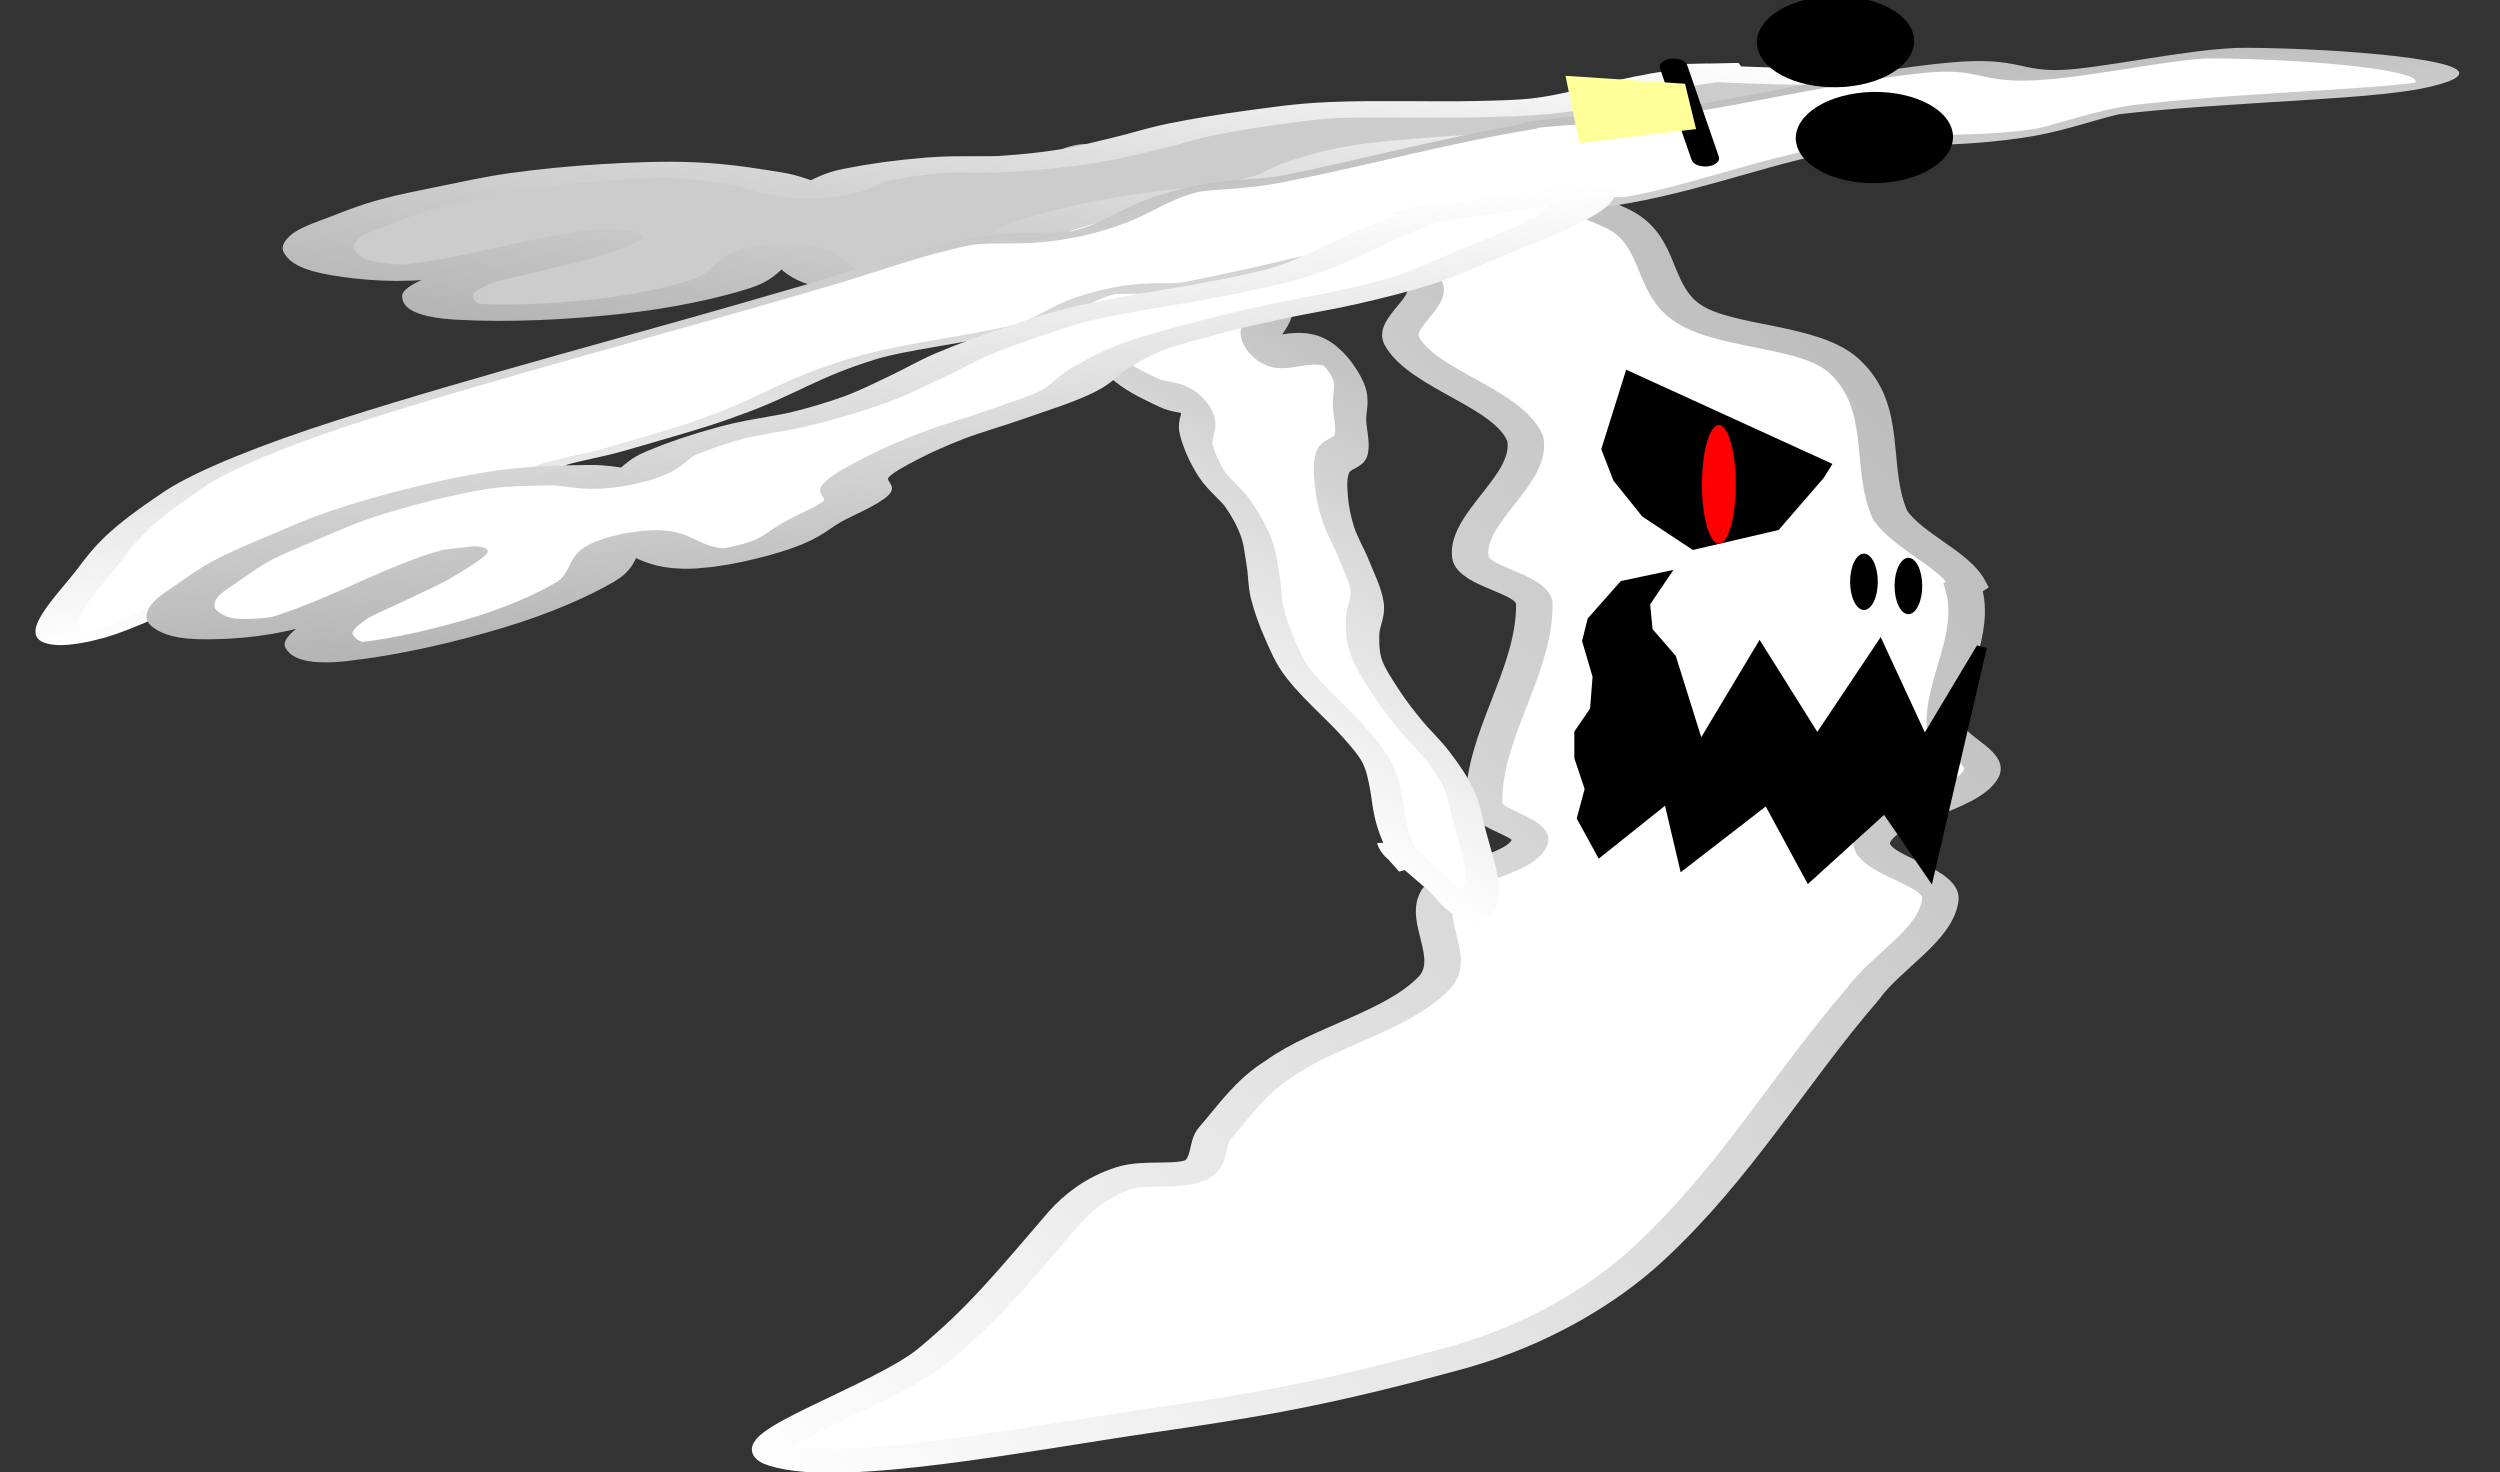 <svg version="1.1" width="90" height="53" viewBox="3 2 90 53" xmlns="http://www.w3.org/2000/svg" xmlns:xlink="http://www.w3.org/1999/xlink">
  <rect x="3" y="2" width="90" height="53" fill="#333333" stroke="none"/>
  <defs>
    <linearGradient id="grad_1" y2="1">
      <stop offset="0" stop-color="#B2B2B2" stop-opacity="1"/>
      <stop offset="1" stop-color="#FFFFFF" stop-opacity="1"/>
    </linearGradient>
    <linearGradient id="grad_2" y2="1">
      <stop offset="0" stop-color="#FFFFFF" stop-opacity="1"/>
      <stop offset="1" stop-color="#B2B2B2" stop-opacity="1"/>
    </linearGradient>
    <linearGradient id="grad_3" y2="1">
      <stop offset="0" stop-color="#FFFFFF" stop-opacity="1"/>
      <stop offset="1" stop-color="#B2B2B2" stop-opacity="1"/>
    </linearGradient>
    <linearGradient id="grad_4" y2="1">
      <stop offset="0" stop-color="#B2B2B2" stop-opacity="1"/>
      <stop offset="1" stop-color="#FFFFFF" stop-opacity="1"/>
    </linearGradient>
    <linearGradient id="grad_5" y2="1">
      <stop offset="0" stop-color="#FFFFFF" stop-opacity="1"/>
      <stop offset="1" stop-color="#B2B2B2" stop-opacity="1"/>
    </linearGradient>
  </defs>
  <!-- Exported by Scratch - http://scratch.mit.edu/ -->
  <path id="ID0.23091162228956819" fill="#FFFFFF" stroke="url(#grad_1)" stroke-width="2" stroke-linecap="round" d="M 216 176 C 216.726 173.922 219.231 172.473 220.250 170.250 C 221.429 166.253 220.284 161.321 222.750 157.850 C 224.581 155.222 229.100 155.547 231.250 153.500 C 233.414 151.455 232.707 147.283 235.250 145.500 C 241.111 141.406 252.247 136.218 255.250 137.650 C 257.715 138.842 248.259 146.152 245.750 151.100 C 245.342 152.552 247.548 154.246 247 155.750 C 245.829 158.954 241.179 160.477 240.250 163.850 C 239.773 167.226 243.566 170.467 243.250 173.750 C 243.080 175.446 239.938 175.856 239.750 177.550 C 239.670 183.175 242.580 188.641 242.500 194.250 C 242.480 195.652 239.658 196.184 240 197.500 C 240.533 199.474 243.990 199.842 245 201.850 C 245.886 204.086 243.925 207.172 245.250 209.250 C 247.284 212.435 251.289 213.694 253.750 216.400 C 255.334 217.907 256.189 219.909 257.250 221.750 C 257.736 222.600 257.453 224.079 258.250 224.800 C 259.367 225.514 261.041 224.900 262.250 225.500 C 263.632 226.185 264.702 227.428 265.500 228.800 C 268.279 233.702 269.913 236.805 272.750 240.350 C 275.272 243.497 283.458 247.618 281.250 248.550 C 277.780 250.227 267.726 247.247 261 245.750 C 255.125 244.442 251.325 243.539 243.750 240.350 C 239.682 238.575 236.076 235.421 233.500 231.800 C 228.718 225.077 225.809 217.296 221.750 210.150 C 220.480 207.452 217.694 205.190 217.500 202.250 C 217.370 200.203 221.531 199.409 221.250 197.350 C 220.540 194.783 216.076 194.196 215.250 191.750 C 214.799 190.365 217.022 189.355 217.250 187.800 C 217.365 184.039 215.459 180.113 216.250 176.250 Z " transform="matrix(-0.657, 2.2051460534193893e-17, -3.4630574780300096e-17, 0.432, 215.75, -53)"/>
  <path id="ID0.005961917340755463" fill="#FFFFFF" stroke="url(#grad_2)" stroke-width="2" stroke-linecap="round" d="M 233.250 192.250 C 233.956 194.442 234.971 195.117 235.750 196 C 236.224 196.537 236.734 197.085 237 197.750 C 237.249 198.373 237.250 199.079 237.250 199.750 C 237.250 201.085 236.889 202.420 237 203.750 C 237.059 204.459 237.432 205.114 237.750 205.750 C 238.101 206.452 238.515 207.132 239 207.750 C 239.436 208.305 240.021 208.731 240.500 209.250 C 241.021 209.814 241.605 210.342 242 211 C 242.366 211.610 242.619 212.301 242.750 213 C 242.873 213.655 242.588 214.354 242.750 215 C 242.931 215.722 243.290 216.414 243.750 217 C 244.224 217.604 245.436 217.735 245.500 218.500 C 245.559 219.204 244.436 219.445 244 220 C 243.515 220.618 242.972 221.247 242.750 222 C 242.539 222.719 242.627 223.511 242.750 224.250 C 242.880 225.029 243.147 225.794 243.500 226.500 C 243.820 227.141 244.308 227.687 244.750 228.250 C 245.224 228.854 245.686 229.479 246.250 230 C 246.776 230.486 247.398 230.863 248 231.250 C 248.565 231.613 249.113 232.038 249.750 232.250 C 250.387 232.462 251.084 232.583 251.750 232.500 C 252.456 232.412 253.247 232.253 253.750 231.750 C 254.253 231.247 254.772 230.407 254.500 229.750 C 253.679 227.765 251.512 226.119 250.750 224.500 C 250.512 223.994 251.968 225.091 252.500 225.500 C 253.060 225.931 253.500 226.500 254 227 C 254.500 227.500 254.906 228.118 255.500 228.500 C 256.098 228.885 256.789 229.250 257.500 229.250 C 258.211 229.250 259.254 229.167 259.500 228.500 C 259.961 227.248 259.723 225.748 259.250 224.500 C 258.766 223.223 257.816 222.103 256.750 221.250 C 255.674 220.389 253 220.375 253 219.500 C 253 218.625 255.776 218.724 256.750 217.750 C 257.221 217.279 257.048 216.346 256.750 215.750 C 256.407 215.064 255.583 214.750 255 214.250 C 254.417 213.750 253.946 213.075 253.250 212.750 C 252.642 212.466 251.873 212.749 251.250 212.500 C 250.585 212.234 250.026 211.736 249.500 211.250 C 248.936 210.729 248.426 210.139 248 209.500 C 247.587 208.880 247.365 208.149 247 207.500 C 246.615 206.815 246.305 206.055 245.750 205.500 C 245.195 204.945 244.368 204.735 243.750 204.250 C 243.195 203.814 242.613 203.356 242.250 202.750 C 241.844 202.073 241.681 201.269 241.500 200.500 C 241.346 199.847 241.292 199.170 241.250 198.500 C 241.208 197.835 241.333 197.161 241.250 196.500 C 241.165 195.819 241.040 195.122 240.750 194.500 C 240.447 193.851 239.947 193.309 239.500 192.750 C 238.614 191.643 237.884 190.351 236.750 189.500 C 236.136 189.039 235.174 188.632 234.500 189 C 233.897 189.329 234.167 190.334 234 191 C 233.833 191.666 233.697 192.342 233.500 193 C 233.447 193.178 233.073 193.265 233.250 193.500 Z " transform="matrix(0.376, -0.212, -0.47, -0.531, 56.4, 184.7)"/>
  <path id="ID0.25329854991286993" fill="#000000" stroke="#000000" stroke-width="2" stroke-linecap="round" d="M 199.500 214.500 L 204.500 194.500 L 209 188 L 209.500 181.500 L 206 175 L 213.500 177 L 219.500 185.500 L 220.500 190.500 L 218.500 199 L 219 207 L 222 212.500 L 222 218.500 L 220 226 L 221.500 233 L 218 241 L 205 228 L 202 244 L 186 228.500 L 178 247 L 163.500 230.500 L 155 246 L 145 192 L 156 215 L 164.500 192 L 176.500 214.500 L 187.500 192.500 L 198.500 215.500 Z " transform="matrix(-0.188, 0, 0, 0.15, 101.6, -3.5)"/>
  <g id="ID0.9368052235804498" transform="matrix(1, 0, 0, 0.798, -3, -15.25)">
    <path id="ID0.8351161554455757" fill="#000000" stroke="#000000" stroke-width="2" stroke-linecap="round" d="M 250.500 169.900 L 265 161.600 L 266.600 168 L 265.750 170.750 L 263.600 174.100 L 260.100 177 L 254.100 175.250 L 250.750 170.400 Z " transform="matrix(-0.451, 0, 0, 0.451, 184.35, -33.9)"/>
    <path id="ID0.6134866434149444" fill="#FF0000" stroke="none" d="M 258.250 165.600 C 258.622 165.600 258.960 166.267 259.204 167.344 C 259.449 168.421 259.600 169.908 259.600 171.550 C 259.600 173.192 259.449 174.679 259.204 175.756 C 258.960 176.833 258.622 177.500 258.250 177.500 C 257.878 177.500 257.540 176.833 257.296 175.756 C 257.051 174.679 256.900 173.192 256.900 171.550 C 256.900 169.908 257.051 168.421 257.296 167.344 C 257.540 166.267 257.878 165.600 258.250 165.600 Z " transform="matrix(-0.451, 0, 0, 0.451, 184.35, -33.9)"/>
  </g>
  <path id="ID0.6895877583883703" fill="#000000" stroke="none" d="M 220.875 168.500 C 221.185 168.500 221.467 168.822 221.670 169.343 C 221.874 169.863 222 170.582 222 171.375 C 222 172.168 221.874 172.887 221.670 173.407 C 221.467 173.928 221.185 174.250 220.875 174.250 C 220.565 174.250 220.283 173.928 220.080 173.407 C 219.876 172.887 219.750 172.168 219.750 171.375 C 219.750 170.582 219.876 169.863 220.080 169.343 C 220.283 168.822 220.565 168.500 220.875 168.500 Z " transform="matrix(-0.443, 0, 0, 0.353, 167.95, -37.55)"/>
  <path id="ID0.6895877583883703" fill="#000000" stroke="none" d="M 220.875 168.500 C 221.185 168.500 221.467 168.822 221.670 169.343 C 221.874 169.863 222 170.582 222 171.375 C 222 172.168 221.874 172.887 221.670 173.407 C 221.467 173.928 221.185 174.250 220.875 174.250 C 220.565 174.250 220.283 173.928 220.080 173.407 C 219.876 172.887 219.750 172.168 219.750 171.375 C 219.750 170.582 219.876 169.863 220.080 169.343 C 220.283 168.822 220.565 168.500 220.875 168.500 Z " transform="matrix(-0.443, 0, 0, 0.353, 169.55, -37.4)"/>
  <g id="ID0.959263410884887" transform="matrix(1, 0, 0, 0.59, 0, 0)">
    <path id="ID0.005961917340755463" fill="#CCCCCC" stroke="url(#grad_3)" stroke-width="2" stroke-linecap="round" d="M 233.250 192.250 C 233.956 194.442 234.971 195.117 235.750 196 C 236.224 196.537 236.734 197.085 237 197.750 C 237.249 198.373 237.250 199.079 237.250 199.750 C 237.250 201.085 236.889 202.420 237 203.750 C 237.059 204.459 237.432 205.114 237.750 205.750 C 238.101 206.452 238.515 207.132 239 207.750 C 239.436 208.305 240.021 208.731 240.500 209.250 C 241.021 209.814 241.605 210.342 242 211 C 242.366 211.610 242.619 212.301 242.750 213 C 242.873 213.655 242.588 214.354 242.750 215 C 242.931 215.722 243.290 216.414 243.750 217 C 244.224 217.604 245.436 217.735 245.500 218.500 C 245.559 219.204 244.436 219.445 244 220 C 243.515 220.618 242.972 221.247 242.750 222 C 242.539 222.719 242.627 223.511 242.750 224.250 C 242.880 225.029 243.147 225.794 243.500 226.500 C 243.820 227.141 244.308 227.687 244.750 228.250 C 245.224 228.854 245.686 229.479 246.250 230 C 246.776 230.486 247.398 230.863 248 231.250 C 248.565 231.613 249.113 232.038 249.750 232.250 C 250.387 232.462 251.084 232.583 251.750 232.500 C 252.456 232.412 253.247 232.253 253.750 231.750 C 254.253 231.247 254.772 230.407 254.500 229.750 C 253.679 227.765 251.512 226.119 250.750 224.500 C 250.512 223.994 251.968 225.091 252.500 225.500 C 253.060 225.931 253.500 226.500 254 227 C 254.500 227.500 254.906 228.118 255.500 228.500 C 256.098 228.885 256.789 229.250 257.500 229.250 C 258.211 229.250 259.254 229.167 259.500 228.500 C 259.961 227.248 259.723 225.748 259.250 224.500 C 258.766 223.223 257.816 222.103 256.750 221.250 C 255.674 220.389 253 220.375 253 219.500 C 253 218.625 255.776 218.724 256.750 217.750 C 257.221 217.279 257.048 216.346 256.750 215.750 C 256.407 215.064 255.583 214.750 255 214.250 C 254.417 213.750 253.946 213.075 253.250 212.750 C 252.642 212.466 251.873 212.749 251.250 212.500 C 250.585 212.234 250.026 211.736 249.500 211.250 C 248.936 210.729 248.426 210.139 248 209.500 C 247.587 208.880 247.365 208.149 247 207.500 C 246.615 206.815 246.305 206.055 245.750 205.500 C 245.195 204.945 244.368 204.735 243.750 204.250 C 243.195 203.814 242.613 203.356 242.250 202.750 C 241.844 202.073 241.681 201.269 241.500 200.500 C 241.346 199.847 241.292 199.170 241.250 198.500 C 241.208 197.835 241.333 197.161 241.250 196.500 C 241.165 195.819 241.040 195.122 240.750 194.500 C 240.447 193.851 239.947 193.309 239.500 192.750 C 238.614 191.643 237.884 190.351 236.750 189.500 C 236.136 189.039 235.174 188.632 234.500 189 C 233.897 189.329 234.167 190.334 234 191 C 233.833 191.666 233.697 192.342 233.500 193 C 233.447 193.178 233.073 193.265 233.250 193.500 Z " transform="matrix(0.018, 0.497, -1.278, 0.045, 307.1, -116.85)"/>
    <path id="ID0.23091162228956819" fill="#FFFFFF" stroke="url(#grad_4)" stroke-width="2" stroke-linecap="round" d="M 216 176 C 216.726 173.922 219.231 172.473 220.250 170.250 C 221.429 166.253 220.284 161.321 222.750 157.850 C 224.581 155.222 229.100 155.547 231.250 153.500 C 233.414 151.455 232.707 147.283 235.250 145.500 C 241.111 141.406 252.247 136.218 255.250 137.650 C 257.715 138.842 248.259 146.152 245.750 151.100 C 245.342 152.552 247.548 154.246 247 155.750 C 245.829 158.954 241.179 160.477 240.250 163.850 C 239.773 167.226 243.566 170.467 243.250 173.750 C 243.080 175.446 239.938 175.856 239.750 177.550 C 239.670 183.175 242.580 188.641 242.500 194.250 C 242.480 195.652 239.658 196.184 240 197.500 C 240.533 199.474 243.990 199.842 245 201.850 C 245.886 204.086 243.925 207.172 245.250 209.250 C 247.284 212.435 251.289 213.694 253.750 216.400 C 255.334 217.907 256.189 219.909 257.250 221.750 C 257.736 222.600 257.453 224.079 258.250 224.800 C 259.367 225.514 261.041 224.900 262.250 225.500 C 263.632 226.185 264.702 227.428 265.500 228.800 C 268.279 233.702 269.913 236.805 272.750 240.350 C 275.272 243.497 283.458 247.618 281.250 248.550 C 277.780 250.227 267.726 247.247 261 245.750 C 255.125 244.442 251.325 243.539 243.750 240.350 C 239.682 238.575 236.076 235.421 233.500 231.800 C 228.718 225.077 225.809 217.296 221.750 210.150 C 220.480 207.452 217.694 205.190 217.500 202.250 C 217.370 200.203 221.531 199.409 221.250 197.350 C 220.540 194.783 216.076 194.196 215.250 191.750 C 214.799 190.365 217.022 189.355 217.250 187.800 C 217.365 184.039 215.459 180.113 216.250 176.250 Z " transform="matrix(0.064, 0.189, -0.781, 0.263, 181.8, -76.1)"/>
    <path id="ID0.005961917340755463" fill="#FFFFFF" stroke="url(#grad_5)" stroke-width="2" stroke-linecap="round" d="M 233.250 192.250 C 233.956 194.442 234.971 195.117 235.750 196 C 236.224 196.537 236.734 197.085 237 197.750 C 237.249 198.373 237.250 199.079 237.250 199.750 C 237.250 201.085 236.889 202.420 237 203.750 C 237.059 204.459 237.432 205.114 237.750 205.750 C 238.101 206.452 238.515 207.132 239 207.750 C 239.436 208.305 240.021 208.731 240.500 209.250 C 241.021 209.814 241.605 210.342 242 211 C 242.366 211.610 242.619 212.301 242.750 213 C 242.873 213.655 242.588 214.354 242.750 215 C 242.931 215.722 243.290 216.414 243.750 217 C 244.224 217.604 245.436 217.735 245.500 218.500 C 245.559 219.204 244.436 219.445 244 220 C 243.515 220.618 242.972 221.247 242.750 222 C 242.539 222.719 242.627 223.511 242.750 224.250 C 242.880 225.029 243.147 225.794 243.500 226.500 C 243.820 227.141 244.308 227.687 244.750 228.250 C 245.224 228.854 245.686 229.479 246.250 230 C 246.776 230.486 247.398 230.863 248 231.250 C 248.565 231.613 249.113 232.038 249.750 232.250 C 250.387 232.462 251.084 232.583 251.750 232.500 C 252.456 232.412 253.247 232.253 253.750 231.750 C 254.253 231.247 254.772 230.407 254.500 229.750 C 253.679 227.765 251.512 226.119 250.750 224.500 C 250.512 223.994 251.968 225.091 252.500 225.500 C 253.060 225.931 253.500 226.500 254 227 C 254.500 227.500 254.906 228.118 255.500 228.500 C 256.098 228.885 256.789 229.250 257.500 229.250 C 258.211 229.250 259.254 229.167 259.500 228.500 C 259.961 227.248 259.723 225.748 259.250 224.500 C 258.766 223.223 257.816 222.103 256.750 221.250 C 255.674 220.389 253 220.375 253 219.500 C 253 218.625 255.776 218.724 256.750 217.750 C 257.221 217.279 257.048 216.346 256.750 215.750 C 256.407 215.064 255.583 214.750 255 214.250 C 254.417 213.750 253.946 213.075 253.250 212.750 C 252.642 212.466 251.873 212.749 251.250 212.500 C 250.585 212.234 250.026 211.736 249.500 211.250 C 248.936 210.729 248.426 210.139 248 209.500 C 247.587 208.880 247.365 208.149 247 207.500 C 246.615 206.815 246.305 206.055 245.750 205.500 C 245.195 204.945 244.368 204.735 243.750 204.250 C 243.195 203.814 242.613 203.356 242.250 202.750 C 241.844 202.073 241.681 201.269 241.500 200.500 C 241.346 199.847 241.292 199.170 241.250 198.500 C 241.208 197.835 241.333 197.161 241.250 196.500 C 241.165 195.819 241.040 195.122 240.750 194.500 C 240.447 193.851 239.947 193.309 239.500 192.750 C 238.614 191.643 237.884 190.351 236.750 189.500 C 236.136 189.039 235.174 188.632 234.500 189 C 233.897 189.329 234.167 190.334 234 191 C 233.833 191.666 233.697 192.342 233.500 193 C 233.447 193.178 233.073 193.265 233.250 193.500 Z " transform="matrix(0.159, 0.471, -1.212, 0.408, 251.4, -172.3)"/>
    <g id="ID0.19045853288844228">
      <g id="ID0.4911339618265629">
        <path id="ID0.43543971981853247" fill="#000000" stroke="none" d="M 269 138.200 C 269.966 138.200 270.841 138.601 271.474 139.248 C 272.108 139.895 272.500 140.789 272.500 141.775 C 272.500 142.761 272.108 143.655 271.474 144.302 C 270.841 144.949 269.966 145.350 269 145.350 C 268.034 145.350 267.159 144.949 266.526 144.302 C 265.892 143.655 265.500 142.761 265.500 141.775 C 265.500 140.789 265.892 139.895 266.526 139.248 C 267.159 138.601 268.034 138.200 269 138.200 Z " transform="matrix(-0.253, -0.752, -0.752, 0.253, 245.15, 178.2)"/>
        <path id="ID0.43543971981853247" fill="#000000" stroke="none" d="M 269 138.200 C 269.966 138.200 270.841 138.601 271.474 139.248 C 272.108 139.895 272.500 140.789 272.500 141.775 C 272.500 142.761 272.108 143.655 271.474 144.302 C 270.841 144.949 269.966 145.350 269 145.350 C 268.034 145.350 267.159 144.949 266.526 144.302 C 265.892 143.655 265.500 142.761 265.500 141.775 C 265.500 140.789 265.892 139.895 266.526 139.248 C 267.159 138.601 268.034 138.200 269 138.200 Z " transform="matrix(-0.253, -0.752, -0.752, 0.253, 243.75, 172.35)"/>
      </g>
      <path id="ID0.3574093491770327" fill="none" stroke="#000000" stroke-width="1" stroke-linecap="round" d="M 285.150 145.200 L 290.800 144.500 " transform="matrix(-0.319, -0.948, -0.948, 0.319, 293, 237.05)"/>
      <path id="ID0.8017133981920779" fill="#FFFF99" stroke="#FFFF99" stroke-width="1" stroke-linecap="round" d="M 289.400 145 L 287.500 145.350 L 287.900 148.600 L 290.800 148 L 289.400 145 Z " transform="matrix(-0.319, -0.948, -0.948, 0.319, 293, 237.05)"/>
    </g>
  </g>
</svg>